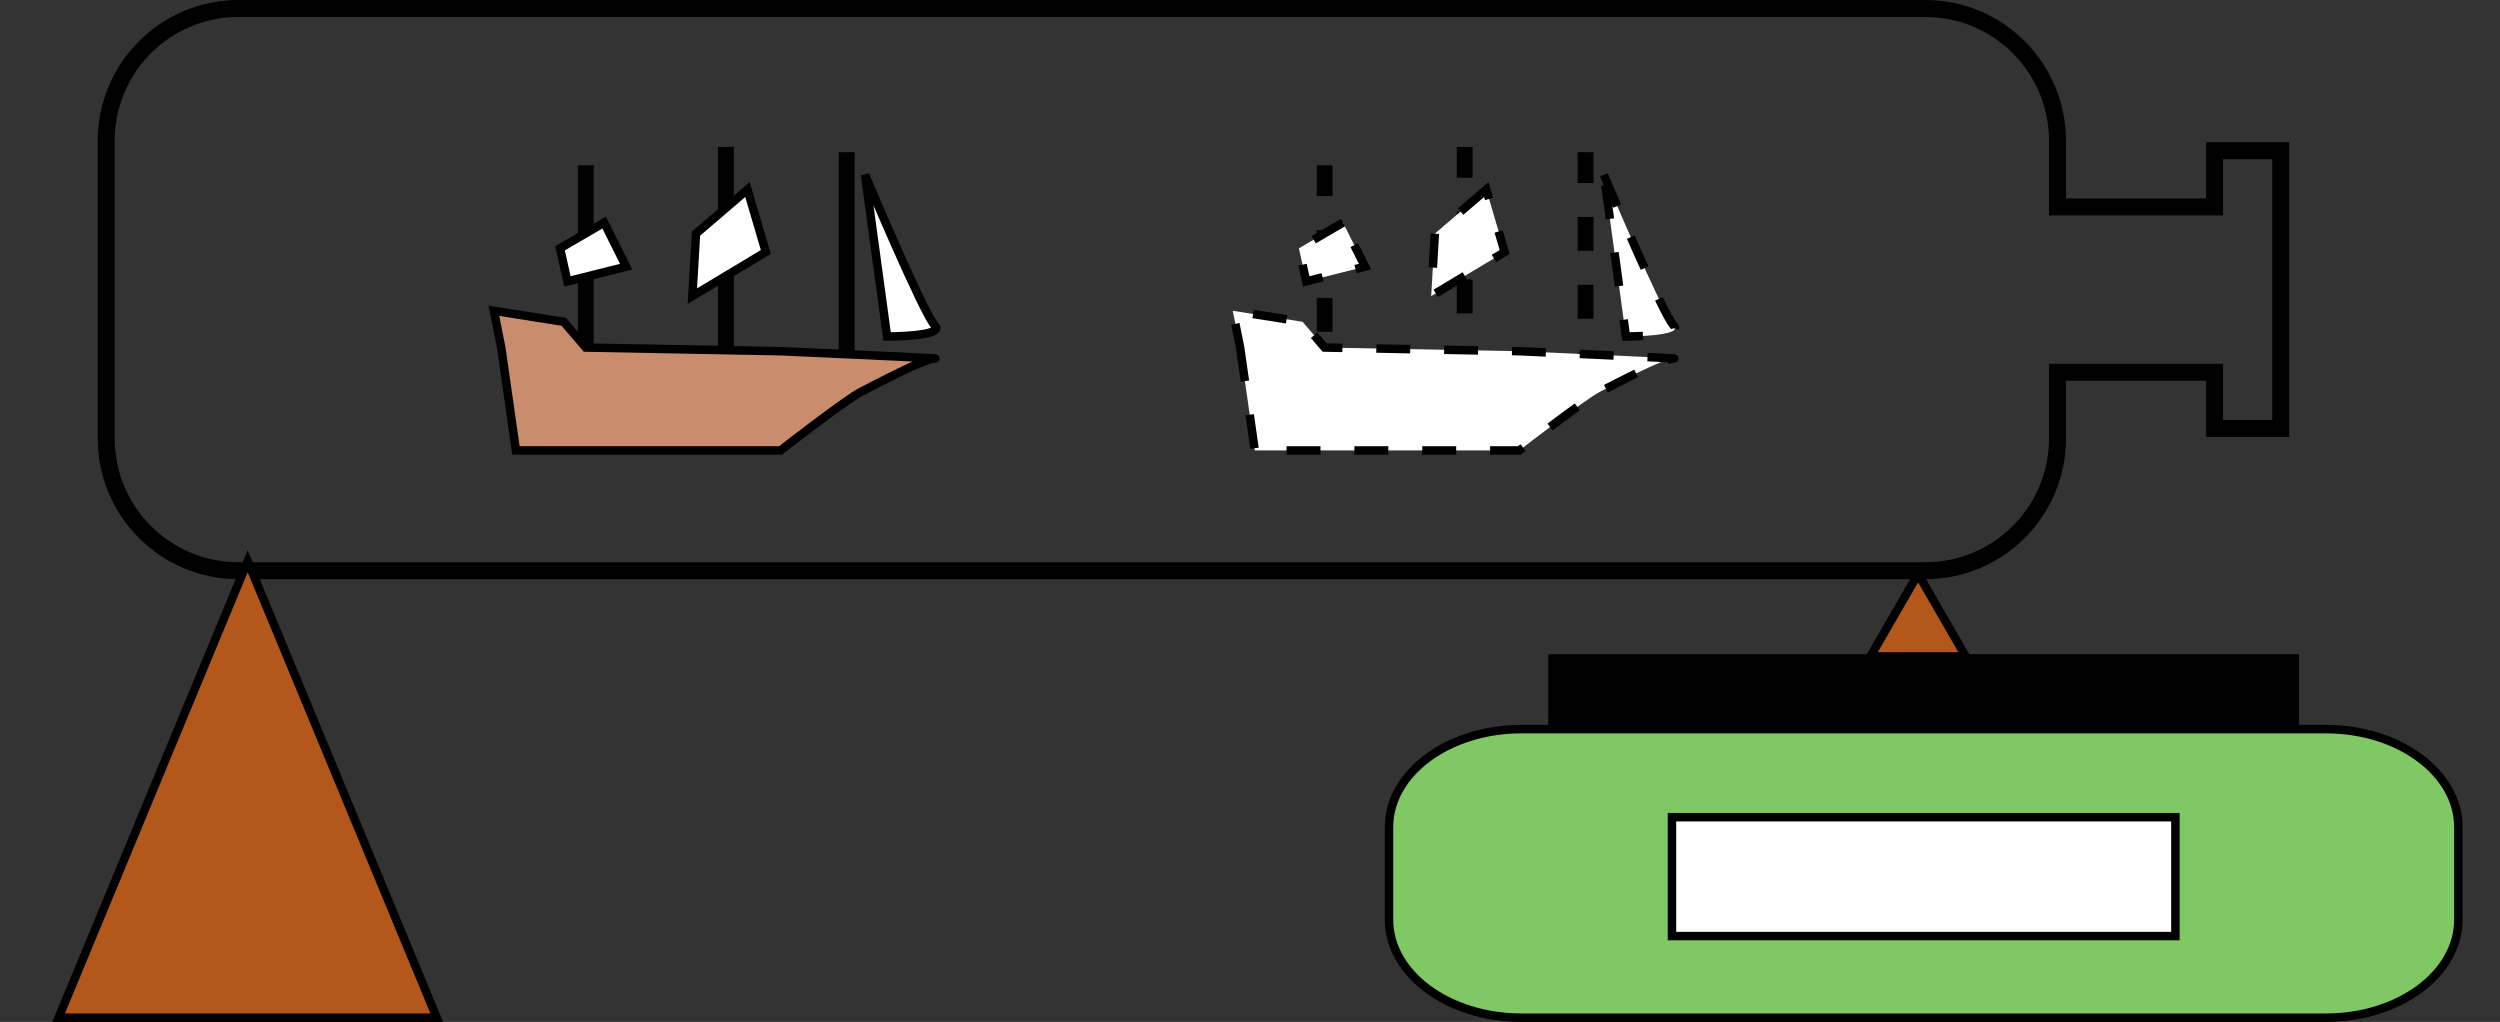 <?xml version="1.0" encoding="iso-8859-1"?>
<!-- Generator: Adobe Illustrator 11 Build 196, SVG Export Plug-In . SVG Version: 6.0.0 Build 78)  -->
<!DOCTYPE svg PUBLIC "-//W3C//DTD SVG 1.0//EN"    "http://www.w3.org/TR/2001/REC-SVG-20010904/DTD/svg10.dtd">
<svg  
	 width="147.401" height="60.253" viewBox="0 0 147.401 60.253" style="overflow:visible;enable-background:new 0 0 147.401 60.253"
	 xml:space="preserve">
	<rect x="0" y="0" width="147.401" height="60.253" fill="#333333" stroke="none"/>
	<g id="Layer_1">
		<path style="fill:none;stroke:#000000;" d="M130.573,8.885V12.2h-9.262V8.3c0-4.308-3.492-7.8-7.8-7.8h-99.45
			c-4.308,0-7.799,3.492-7.799,7.8v17.55c0,4.308,3.492,7.8,7.799,7.8h99.45c4.308,0,7.8-3.492,7.8-7.8v-3.9h9.262v3.315h3.9V21.95
			V12.2V8.885H130.573z"/>
		<g>
			<rect x="49.703" y="9.224" style="fill:none;stroke:#000000;stroke-width:0.5;" width="0.434" height="12.35"/> 
			<rect x="42.581" y="8.913" style="fill:none;stroke:#000000;stroke-width:0.5;" width="0.433" height="12.35"/> 
			<rect x="34.32" y="9.996" style="fill:none;stroke:#000000;stroke-width:0.5;" width="0.434" height="12.35"/> 
			<path style="fill:#C98C6D;stroke:#000000;stroke-width:0.5;" d="M29.553,20.491l0.867,6.066h15.6c0,0,3.9-3.033,4.767-3.466
				c0.867-0.434,3.683-1.95,4.333-1.95c0.65,0-9.1-0.433-9.1-0.433l-11.483-0.217l-1.3-1.517l-4.117-0.65L29.553,20.491z"/>
			<path style="fill:#FFFFFF;stroke:#000000;stroke-width:0.5;" d="M51.003,10.308c0,0,3.466,8.233,4.116,8.883
				c0.65,0.65-2.816,0.65-2.816,0.65L51.003,10.308z"/>
			<polygon style="fill:#FFFFFF;stroke:#000000;stroke-width:0.5;" points="44.07,11.174 41.037,13.774 40.82,17.458 45.153,14.857 
				"/>
			<polygon style="fill:#FFFFFF;stroke:#000000;stroke-width:0.5;" points="35.62,13.124 33.02,14.641 33.454,16.591 36.92,15.724 
				"/>
		</g>
		<g>
			
				<rect x="93.267" y="9.224" style="fill:none;stroke:#000000;stroke-width:0.5;stroke-dasharray:2;" width="0.433" height="12.35"/> 
			
				<rect x="86.144" y="8.913" style="fill:none;stroke:#000000;stroke-width:0.5;stroke-dasharray:2;" width="0.433" height="12.35"/> 
			
				<rect x="77.883" y="9.996" style="fill:none;stroke:#000000;stroke-width:0.5;stroke-dasharray:2;" width="0.433" height="12.35"/> 
			<path style="fill:#FFFFFF;stroke:#000000;stroke-width:0.5;stroke-dasharray:2;" d="M73.117,20.491l0.867,6.066h15.6
				c0,0,3.9-3.033,4.767-3.466c0.867-0.434,3.684-1.95,4.333-1.95s-9.1-0.433-9.1-0.433L78.1,20.491l-1.3-1.517l-4.117-0.65
				L73.117,20.491z"/>
			<path style="fill:#FFFFFF;stroke:#000000;stroke-width:0.5;stroke-dasharray:2;" d="M94.566,10.308c0,0,3.467,8.233,4.117,8.883
				c0.65,0.65-2.817,0.65-2.817,0.65L94.566,10.308z"/>
			<polygon style="fill:#FFFFFF;stroke:#000000;stroke-width:0.5;stroke-dasharray:2;" points="87.633,11.174 84.6,13.774 
				84.383,17.458 88.716,14.857 "/>
			<polygon style="fill:#FFFFFF;stroke:#000000;stroke-width:0.5;stroke-dasharray:2;" points="79.183,13.124 76.583,14.641 
				77.017,16.591 80.483,15.724 "/>
		</g>
		<polygon style="fill:#B3571B;stroke:#000000;stroke-width:0.5;" points="3.455,60.003 14.604,33.084 25.752,60.003 "/>
		<path style="fill:#7FC863;stroke:#000000;stroke-width:0.5;" d="M137.146,60.003c4.308,0,7.8-2.586,7.8-5.778v-5.457
			c0-3.191-3.492-5.778-7.8-5.778h-47.45c-4.308,0-7.8,2.587-7.8,5.778v5.457c0,3.191,3.492,5.778,7.8,5.778H137.146z"/>
		<rect x="98.579" y="48.183" style="fill:#FFFFFF;stroke:#000000;stroke-width:0.5;" width="29.683" height="7.008"/> 
		<rect x="91.538" y="38.823" style="stroke:#000000;stroke-width:0.5;" width="43.766" height="3.683"/> 
		<polygon style="fill:#B3571B;stroke:#000000;stroke-width:0.5;" points="110.281,38.704 113.091,33.836 115.901,38.704 "/>
		<rect y="47.814" style="fill:none;" width="147.401" height="2.835"/> 
	</g>
</svg>
